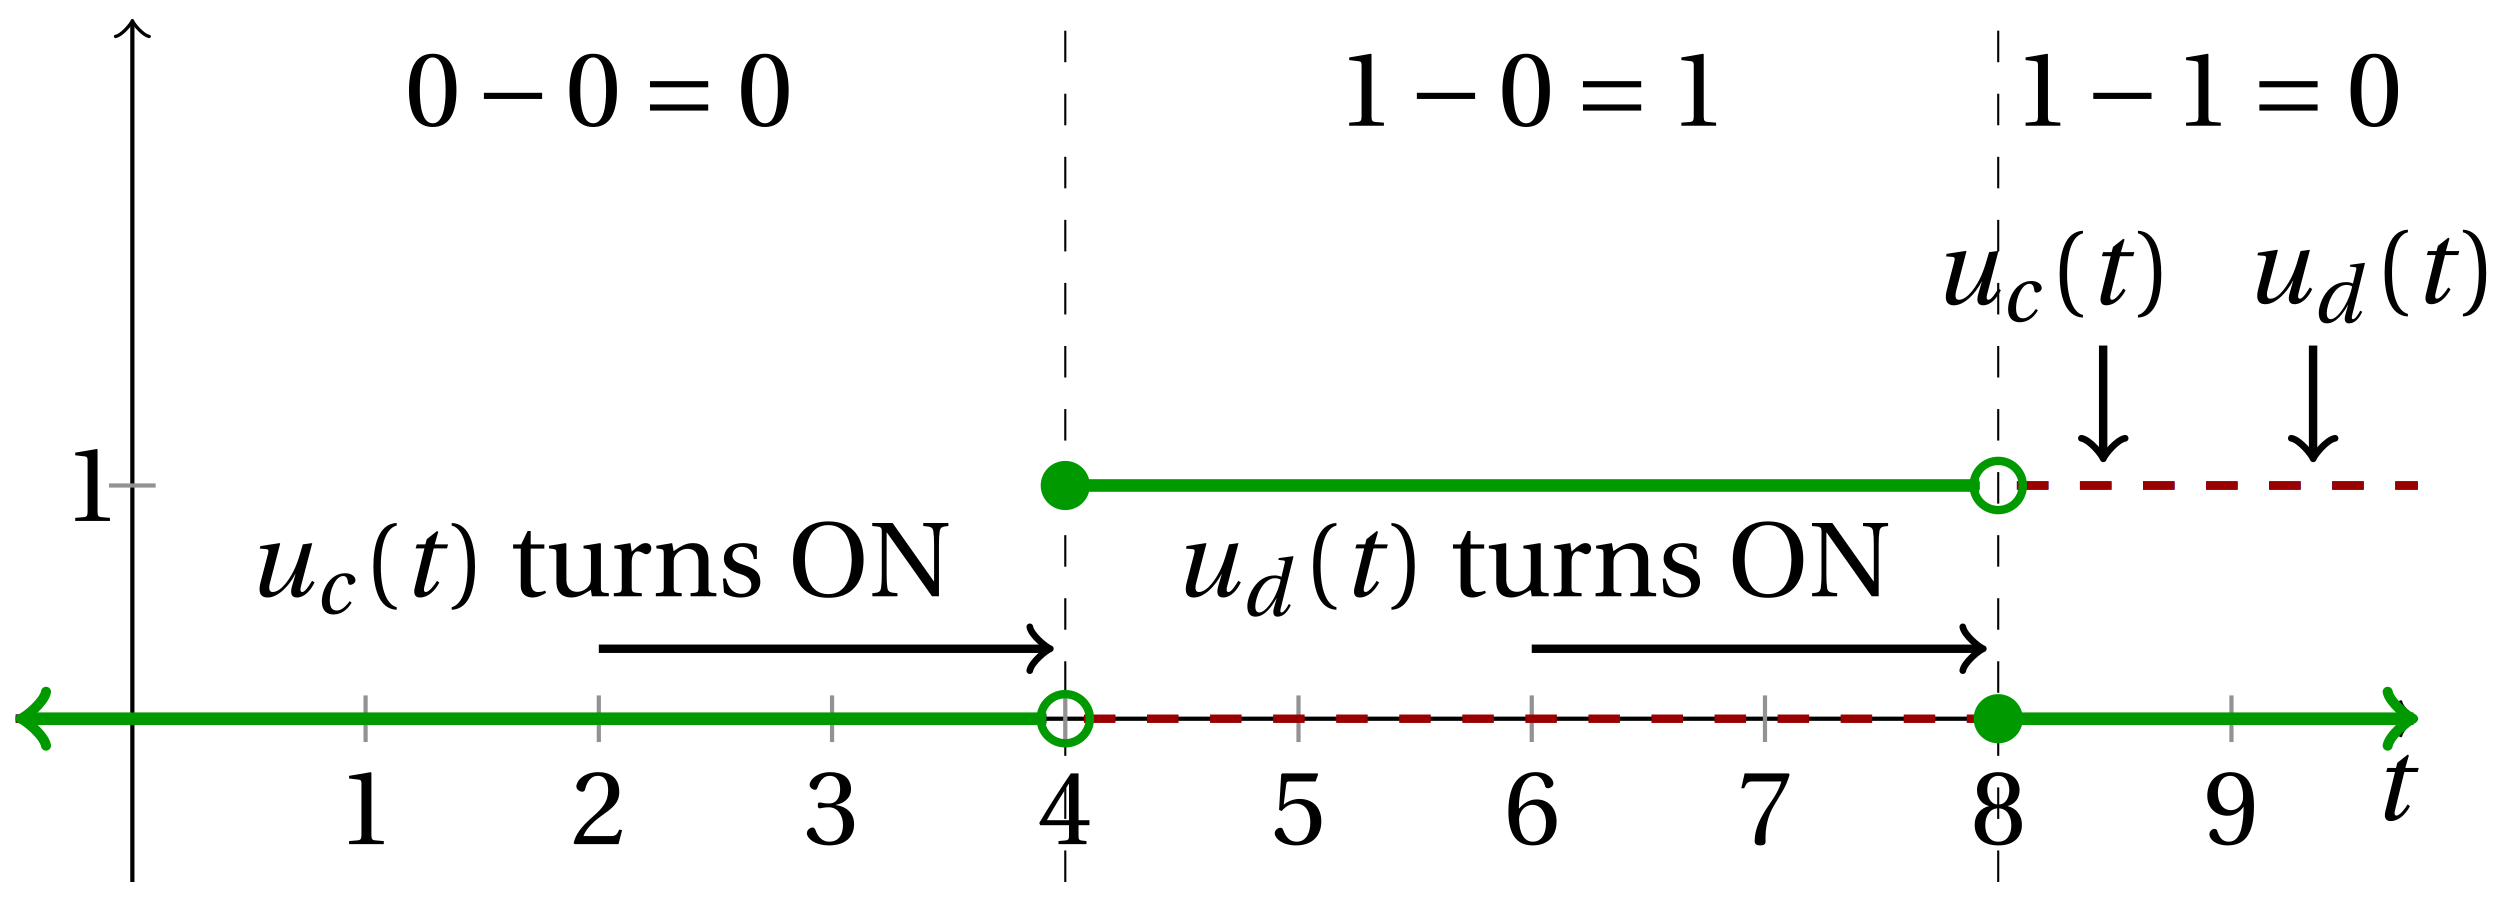 <svg xmlns="http://www.w3.org/2000/svg" xmlns:xlink="http://www.w3.org/1999/xlink" version="1.1" width="237" height="85" viewBox="0 0 237 85">
<defs>
<path id="font_1_3" d="M.428 .452 .439 .49H.312L.346 .609 .334 .616 .237 .539 .224 .49H.143L.132 .452H.215L.125 .086C.11 .029 .122-.012 .172-.012 .252-.012 .316 .054 .356 .129L.334 .146C.311 .107 .26 .04 .229 .04 .208 .04 .208 .063 .214 .088L.303 .452H.428Z"/>
<path id="font_2_4" d="M.437 0V.029L.353 .036C.332 .038 .32 .046 .32 .085V.674L.315 .68 .109 .645V.62L.202 .609C.219 .607 .226 .599 .226 .57V.085C.226 .066 .223 .054 .217 .047 .212 .04 .204 .037 .193 .036L.109 .029V0H.437Z"/>
<path id="font_2_5" d="M.485 .132 .457 .137C.436 .083 .416 .076 .376 .076H.12C.136 .128 .195 .199 .288 .266 .384 .336 .458 .381 .458 .493 .458 .632 .366 .68 .261 .68 .124 .68 .053 .597 .053 .545 .053 .511 .091 .495 .108 .495 .126 .495 .133 .505 .137 .522 .153 .59 .192 .645 .254 .645 .331 .645 .353 .58 .353 .507 .353 .4 .299 .34 .212 .263 .089 .156 .046 .088 .027 .01L.037 0H.451L.485 .132Z"/>
<path id="font_2_6" d="M.13 .366C.13 .349 .135 .338 .148 .338 .16 .338 .187 .348 .235 .348 .32 .348 .368 .271 .368 .184 .368 .065 .309 .023 .238 .023 .172 .023 .129 .073 .11 .129 .104 .148 .094 .157 .08 .157 .062 .157 .027 .138 .027 .102 .027 .059 .096-.012 .237-.012 .382-.012 .473 .061 .473 .189 .473 .323 .358 .363 .303 .368V.372C.357 .381 .444 .421 .444 .52 .444 .631 .357 .68 .25 .68 .118 .68 .053 .604 .053 .561 .053 .53 .088 .513 .102 .513 .115 .513 .123 .52 .127 .533 .149 .601 .187 .645 .243 .645 .322 .645 .341 .575 .341 .519 .341 .459 .32 .384 .235 .384 .187 .384 .16 .394 .148 .394 .135 .394 .13 .384 .13 .366Z"/>
<path id="font_2_7" d="M.3 .179V.077C.3 .043 .289 .037 .265 .035L.201 .029V0H.465V.029L.42 .034C.397 .037 .39 .043 .39 .077V.179H.493V.226H.39V.668H.317C.223 .53 .111 .356 .019 .2L.028 .179H.3M.091 .226C.151 .335 .221 .45 .298 .571H.3V.226H.091Z"/>
<path id="font_2_8" d="M.426 .592 .45 .66 .445 .668H.111L.101 .659 .081 .324 .105 .312C.147 .36 .188 .383 .242 .383 .306 .383 .376 .336 .376 .204 .376 .101 .334 .023 .247 .023 .177 .023 .141 .074 .121 .131 .116 .146 .107 .155 .093 .155 .073 .155 .04 .135 .04 .102 .04 .056 .11-.012 .24-.012 .405-.012 .48 .088 .48 .215 .48 .355 .392 .427 .273 .427 .218 .427 .159 .403 .127 .374L.125 .376 .148 .563C.151 .588 .158 .592 .177 .592H.426Z"/>
<path id="font_2_9" d="M.272-.012C.42-.012 .499 .078 .499 .214 .499 .349 .412 .424 .308 .422 .232 .424 .172 .369 .145 .336H.143C.144 .556 .207 .645 .297 .645 .343 .645 .375 .606 .39 .549 .393 .537 .401 .528 .416 .528 .438 .528 .469 .545 .469 .573 .469 .613 .42 .68 .3 .68 .221 .68 .165 .65 .123 .602 .078 .55 .044 .454 .044 .309 .044 .093 .122-.012 .272-.012M.274 .371C.337 .371 .399 .314 .399 .199 .399 .094 .358 .023 .274 .023 .187 .023 .145 .116 .145 .236 .145 .297 .19 .371 .274 .371Z"/>
<path id="font_2_10" d="M.072 .668 .041 .528H.068L.078 .549C.091 .577 .104 .592 .149 .592H.419C.409 .556 .391 .498 .31 .382 .224 .259 .167 .147 .167 .029 .167-.004 .19-.012 .221-.012 .25-.012 .271-.003 .27 .026 .265 .158 .292 .264 .345 .357 .409 .469 .462 .531 .497 .657L.488 .668H.072Z"/>
<path id="font_2_11" d="M.265 .338C.345 .338 .388 .27 .388 .179 .388 .091 .35 .023 .265 .023 .182 .023 .142 .091 .142 .179 .142 .27 .186 .338 .265 .338M.265-.012C.427-.012 .488 .081 .488 .182 .488 .284 .424 .342 .356 .358V.361C.417 .377 .466 .428 .466 .51 .466 .619 .381 .68 .265 .68 .151 .68 .064 .618 .064 .51 .064 .428 .114 .377 .174 .361V.358C.107 .342 .042 .284 .042 .182 .042 .081 .102-.012 .265-.012M.265 .374C.193 .374 .161 .444 .161 .512 .161 .589 .197 .645 .265 .645 .333 .645 .367 .589 .369 .512 .369 .444 .338 .374 .265 .374Z"/>
<path id="font_2_12" d="M.229 .268C.291 .268 .343 .303 .377 .352H.379C.379 .289 .374 .208 .356 .139 .338 .073 .303 .023 .239 .023 .171 .023 .146 .076 .131 .123 .127 .136 .12 .144 .103 .144 .084 .144 .056 .124 .056 .093 .056 .049 .109-.012 .23-.012 .311-.012 .373 .018 .411 .071 .452 .128 .477 .216 .477 .361 .477 .485 .452 .566 .413 .613 .375 .658 .32 .68 .256 .68 .128 .68 .036 .595 .036 .457 .036 .332 .126 .268 .229 .268M.259 .321C.181 .321 .136 .389 .136 .485 .136 .577 .177 .645 .255 .645 .335 .645 .374 .55 .374 .453 .374 .436 .373 .416 .367 .4 .351 .353 .312 .321 .259 .321Z"/>
<path id="font_1_4" d="M.533 .49C.504 .388 .488 .335 .462 .274 .418 .173 .331 .04 .248 .04 .216 .04 .208 .07 .223 .128L.319 .497 .314 .502 .132 .474 .126 .45 .188 .445C.212 .443 .211 .428 .203 .397L.134 .133C.113 .053 .121-.012 .201-.012 .297-.012 .402 .094 .462 .21H.464L.431 .096C.412 .029 .424-.012 .477-.012 .549-.012 .609 .057 .644 .131L.62 .146C.6 .112 .556 .04 .528 .04 .507 .04 .507 .063 .515 .094L.622 .502 .533 .49Z"/>
<path id="font_1_1" d="M.428 .154C.394 .108 .335 .037 .268 .037 .195 .037 .18 .097 .18 .168 .18 .298 .255 .467 .347 .467 .379 .467 .401 .447 .407 .387 .409 .369 .418 .357 .436 .357 .46 .357 .5 .38 .5 .413 .5 .464 .446 .502 .371 .502 .193 .502 .081 .312 .081 .148 .081 .026 .154-.012 .224-.012 .298-.012 .383 .02 .452 .135L.428 .154Z"/>
<path id="font_2_1" d="M.175 .282C.175 .568 .262 .654 .325 .667V.692C.15 .685 .105 .468 .105 .282 .105 .096 .15-.121 .325-.128V-.103C.267-.091 .175-.006 .175 .282Z"/>
<path id="font_2_2" d="M.175 .282C.175-.006 .083-.091 .025-.103V-.128C.2-.121 .245 .096 .245 .282 .245 .468 .2 .685 .025 .692V.667C.088 .654 .175 .568 .175 .282Z"/>
<path id="font_2_18" d="M.326 .45V.49H.197V.616H.168L.107 .49H.031V.45H.103V.102C.103 0 .179-.012 .214-.012 .265-.012 .313 .014 .342 .032L.334 .053C.31 .043 .288 .04 .263 .04 .229 .04 .197 .064 .197 .14V.45H.326Z"/>
<path id="font_2_19" d="M.591 0V.029C.522 .034 .516 .036 .516 .087V.496L.509 .502 .352 .477V.452L.39 .447C.416 .443 .422 .438 .422 .402V.177C.422 .149 .419 .127 .414 .117 .391 .071 .343 .042 .291 .042 .233 .042 .19 .078 .19 .156V.496L.183 .502 .026 .477V.452L.064 .447C.09 .443 .096 .438 .096 .402V.138C.096 .023 .164-.012 .238-.012 .323-.012 .392 .046 .421 .06L.431 0H.591Z"/>
<path id="font_2_16" d="M.189 .502 .037 .477V.452L.075 .447C.101 .443 .107 .438 .107 .402V.087C.107 .036 .102 .034 .032 .029V0H.296V.029C.207 .034 .201 .036 .201 .087V.321C.201 .398 .235 .424 .258 .424 .274 .424 .291 .418 .32 .402 .327 .398 .335 .397 .34 .397 .364 .397 .386 .422 .386 .453 .386 .475 .372 .502 .333 .502 .297 .502 .267 .48 .201 .422L.189 .502Z"/>
<path id="font_2_15" d="M.529 .343C.529 .444 .474 .502 .382 .502 .308 .502 .262 .466 .2 .426L.186 .502 .037 .477V.452L.075 .447C.101 .443 .107 .438 .107 .402V.087C.107 .036 .104 .034 .032 .029V0H.276V.029C.205 .034 .201 .036 .201 .087V.321C.201 .346 .203 .36 .211 .376 .232 .415 .277 .448 .33 .448 .398 .448 .435 .41 .435 .323V.087C.435 .036 .432 .034 .36 .029V0H.604V.029C.533 .034 .529 .036 .529 .087V.343Z"/>
<path id="font_2_17" d="M.367 .351V.468C.334 .492 .283 .502 .238 .502 .13 .502 .057 .451 .056 .356 .057 .273 .124 .236 .207 .211 .252 .197 .315 .174 .315 .106 .315 .055 .275 .023 .222 .023 .141 .023 .096 .082 .076 .167H.047L.057 .036C.093 .004 .154-.012 .213-.012 .332-.012 .4 .051 .4 .136 .4 .224 .346 .264 .243 .296 .202 .309 .136 .33 .136 .386 .137 .438 .176 .467 .226 .467 .297 .467 .331 .412 .338 .351H.367Z"/>
<path id="font_2_14" d="M.381 .672C.559 .672 .6 .493 .602 .346 .6 .199 .559 .02 .381 .02 .203 .02 .162 .199 .16 .346 .162 .493 .203 .672 .381 .672M.381 .707C.271 .707 .189 .673 .133 .61 .079 .55 .048 .459 .048 .346 .048 .234 .079 .142 .133 .082 .189 .019 .271-.015 .381-.015 .492-.015 .573 .019 .629 .082 .684 .142 .714 .234 .714 .346 .714 .459 .684 .55 .629 .61 .573 .673 .492 .707 .381 .707Z"/>
<path id="font_2_13" d="M.034 .692V.663C.122 .657 .124 .655 .124 .599V.203C.124 .15 .122 .112 .117 .079 .111 .037 .087 .033 .035 .029V0H.272V.029C.207 .034 .183 .037 .177 .079 .172 .112 .17 .15 .17 .203V.602H.172C.315 .401 .457 .201 .598 0H.664V.489C.664 .542 .666 .58 .671 .613 .677 .655 .701 .659 .753 .663V.692H.516V.663C.581 .658 .605 .655 .611 .613 .616 .58 .618 .542 .618 .489V.138L.616 .14C.485 .324 .355 .508 .226 .692H.034Z"/>
<path id="font_2_3" d="M.265 .645C.36 .645 .387 .497 .387 .334 .387 .171 .36 .023 .265 .023 .17 .023 .143 .171 .143 .334 .143 .497 .17 .645 .265 .645M.265 .68C.1 .68 .041 .534 .041 .334 .041 .134 .1-.012 .265-.012 .43-.012 .489 .134 .489 .334 .489 .534 .43 .68 .265 .68Z"/>
<path id="font_3_1" d="M.635 .253V.311H.085V.253H.635Z"/>
<path id="font_3_2" d="M.635 .143V.201H.085V.143H.635M.635 .363V.421H.085V.363H.635Z"/>
<path id="font_1_2" d="M.171 .112C.171 .22 .258 .467 .418 .467 .449 .467 .475 .458 .487 .447 .472 .37 .439 .276 .388 .193 .34 .115 .274 .04 .221 .04 .189 .04 .171 .067 .171 .112M.464 .718 .458 .695 .518 .689C.542 .687 .544 .68 .536 .648L.498 .487 .496 .485C.477 .495 .446 .502 .412 .502 .179 .502 .072 .241 .072 .12 .072 .055 .091-.012 .172-.012 .287-.012 .376 .111 .435 .218H.437L.404 .099C.384 .028 .399-.013 .45-.012 .523-.012 .579 .056 .613 .132L.589 .146C.571 .111 .527 .04 .499 .04 .479 .04 .481 .063 .489 .095L.647 .737 .642 .742 .464 .718Z"/>
</defs>
<path transform="matrix(1,0,0,-1,12.547,68.135)" stroke-width=".199" stroke-linecap="butt" stroke-dasharray="2.989,2.989" stroke-miterlimit="10" stroke-linejoin="miter" fill="none" stroke="#000000" d="M176.884-15.477V66.331"/>
<path transform="matrix(1,0,0,-1,12.547,68.135)" stroke-width=".199" stroke-linecap="butt" stroke-dasharray="2.989,2.989" stroke-miterlimit="10" stroke-linejoin="miter" fill="none" stroke="#000000" d="M88.442-15.477V66.331"/>
<path transform="matrix(1,0,0,-1,12.547,68.135)" stroke-width=".399" stroke-linecap="butt" stroke-miterlimit="10" stroke-linejoin="miter" fill="none" stroke="#000000" d="M-11.055 0H216.224"/>
<path transform="matrix(1,0,0,-1,228.782,68.135)" stroke-width=".319" stroke-linecap="round" stroke-linejoin="round" fill="none" stroke="#000000" d="M-1.196 1.594C-1.096 .996 0 .1 .299 0 0-.1-1.096-.996-1.196-1.594"/>
<path transform="matrix(1,0,0,-1,12.547,68.135)" stroke-width=".399" stroke-linecap="butt" stroke-miterlimit="10" stroke-linejoin="miter" fill="none" stroke="#000000" d="M0-15.477V65.873"/>
<path transform="matrix(0,-1,-1,-0,12.547,2.257)" stroke-width=".319" stroke-linecap="round" stroke-linejoin="round" fill="none" stroke="#000000" d="M-1.196 1.594C-1.096 .996 0 .1 .299 0 0-.1-1.096-.996-1.196-1.594"/>
<use data-text="t" xlink:href="#font_1_3" transform="matrix(10.037,0,0,-10.037,224.891,77.72)"/>
<path transform="matrix(1,0,0,-1,12.547,68.135)" stroke-width=".399" stroke-linecap="butt" stroke-miterlimit="10" stroke-linejoin="miter" fill="none" stroke="#929292" d="M22.11 2.211V-2.211"/>
<use data-text="1" xlink:href="#font_2_4" transform="matrix(10.037,0,0,-10.037,31.997,80.024)"/>
<path transform="matrix(1,0,0,-1,12.547,68.135)" stroke-width=".399" stroke-linecap="butt" stroke-miterlimit="10" stroke-linejoin="miter" fill="none" stroke="#929292" d="M44.221 2.211V-2.211"/>
<use data-text="2" xlink:href="#font_2_5" transform="matrix(10.037,0,0,-10.037,54.108,80.024)"/>
<path transform="matrix(1,0,0,-1,12.547,68.135)" stroke-width=".399" stroke-linecap="butt" stroke-miterlimit="10" stroke-linejoin="miter" fill="none" stroke="#929292" d="M66.331 2.211V-2.211"/>
<use data-text="3" xlink:href="#font_2_6" transform="matrix(10.037,0,0,-10.037,76.22,80.024)"/>
<path transform="matrix(1,0,0,-1,12.547,68.135)" stroke-width=".399" stroke-linecap="butt" stroke-miterlimit="10" stroke-linejoin="miter" fill="none" stroke="#929292" d="M88.442 2.211V-2.211"/>
<use data-text="4" xlink:href="#font_2_7" transform="matrix(10.037,0,0,-10.037,98.331,80.024)"/>
<path transform="matrix(1,0,0,-1,12.547,68.135)" stroke-width=".399" stroke-linecap="butt" stroke-miterlimit="10" stroke-linejoin="miter" fill="none" stroke="#929292" d="M110.552 2.211V-2.211"/>
<use data-text="5" xlink:href="#font_2_8" transform="matrix(10.037,0,0,-10.037,120.443,80.024)"/>
<path transform="matrix(1,0,0,-1,12.547,68.135)" stroke-width=".399" stroke-linecap="butt" stroke-miterlimit="10" stroke-linejoin="miter" fill="none" stroke="#929292" d="M132.663 2.211V-2.211"/>
<use data-text="6" xlink:href="#font_2_9" transform="matrix(10.037,0,0,-10.037,142.554,80.024)"/>
<path transform="matrix(1,0,0,-1,12.547,68.135)" stroke-width=".399" stroke-linecap="butt" stroke-miterlimit="10" stroke-linejoin="miter" fill="none" stroke="#929292" d="M154.773 2.211V-2.211"/>
<use data-text="7" xlink:href="#font_2_10" transform="matrix(10.037,0,0,-10.037,164.666,80.024)"/>
<path transform="matrix(1,0,0,-1,12.547,68.135)" stroke-width=".399" stroke-linecap="butt" stroke-miterlimit="10" stroke-linejoin="miter" fill="none" stroke="#929292" d="M176.884 2.211V-2.211"/>
<use data-text="8" xlink:href="#font_2_11" transform="matrix(10.037,0,0,-10.037,186.778,80.024)"/>
<path transform="matrix(1,0,0,-1,12.547,68.135)" stroke-width=".399" stroke-linecap="butt" stroke-miterlimit="10" stroke-linejoin="miter" fill="none" stroke="#929292" d="M198.994 2.211V-2.211"/>
<use data-text="9" xlink:href="#font_2_12" transform="matrix(10.037,0,0,-10.037,208.889,80.024)"/>
<path transform="matrix(1,0,0,-1,12.547,68.135)" stroke-width=".399" stroke-linecap="butt" stroke-miterlimit="10" stroke-linejoin="miter" fill="none" stroke="#929292" d="M2.211 22.11H-2.211"/>
<use data-text="1" xlink:href="#font_2_4" transform="matrix(10.037,0,0,-10.037,6.036,49.384)"/>
<path transform="matrix(1,0,0,-1,12.547,68.135)" stroke-width=".797" stroke-linecap="butt" stroke-dasharray="2.989,2.989" stroke-miterlimit="10" stroke-linejoin="miter" fill="none" stroke="#0000ff" d="M-11.055 0H-10.068-9.082-8.095-7.108-6.121-5.134-4.147-3.161-2.174-1.187-.2 .787 1.774 2.76 3.747 4.734 5.721 6.708 7.695 8.681 9.668 10.655 11.642 12.629 13.616 14.602 15.589 16.576 17.563 18.55 19.537 20.523 21.51 22.497 23.484 24.471 25.458 26.444 27.431 28.418 29.405 30.392 31.379 32.365 33.352 34.339 35.326 36.313 37.3 38.286 39.273 40.26 41.247 42.234 43.221 44.207 45.194 46.181 47.168 48.155 49.142 50.128 51.115 52.102 53.089 54.076 55.063 56.049 57.036 58.023 59.01 59.997 60.984 61.97 62.957 63.944 64.931 65.918 66.905 67.891 68.878 69.865 70.852 71.839 72.826 73.812 74.799 75.786 76.773 77.76 78.747 79.733 80.72 81.707 82.694 83.681 84.668 85.654 86.641"/>
<path transform="matrix(1,0,0,-1,12.547,68.135)" stroke-width=".797" stroke-linecap="butt" stroke-dasharray="2.989,2.989" stroke-miterlimit="10" stroke-linejoin="miter" fill="none" stroke="#990000" d="M-11.055 0H-10.068-9.082-8.095-7.108-6.121-5.134-4.147-3.161-2.174-1.187-.2 .787 1.774 2.76 3.747 4.734 5.721 6.708 7.695 8.681 9.668 10.655 11.642 12.629 13.616 14.602 15.589 16.576 17.563 18.55 19.537 20.523 21.51 22.497 23.484 24.471 25.458 26.444 27.431 28.418 29.405 30.392 31.379 32.365 33.352 34.339 35.326 36.313 37.3 38.286 39.273 40.26 41.247 42.234 43.221 44.207 45.194 46.181 47.168 48.155 49.142 50.128 51.115 52.102 53.089 54.076 55.063 56.049 57.036 58.023 59.01 59.997 60.984 61.97 62.957 63.944 64.931 65.918 66.905 67.891 68.878 69.865 70.852 71.839 72.826 73.812 74.799 75.786 76.773 77.76 78.747 79.733 80.72 81.707 82.694 83.681 84.668 85.654 86.641"/>
<path transform="matrix(1,0,0,-1,12.547,68.135)" stroke-width="1.196" stroke-linecap="butt" stroke-miterlimit="10" stroke-linejoin="miter" fill="none" stroke="#009900" d="M-10.099 0H-10.068-9.082-8.095-7.108-6.121-5.134-4.147-3.161-2.174-1.187-.2 .787 1.774 2.76 3.747 4.734 5.721 6.708 7.695 8.681 9.668 10.655 11.642 12.629 13.616 14.602 15.589 16.576 17.563 18.55 19.537 20.523 21.51 22.497 23.484 24.471 25.458 26.444 27.431 28.418 29.405 30.392 31.379 32.365 33.352 34.339 35.326 36.313 37.3 38.286 39.273 40.26 41.247 42.234 43.221 44.207 45.194 46.181 47.168 48.155 49.142 50.128 51.115 52.102 53.089 54.076 55.063 56.049 57.036 58.023 59.01 59.997 60.984 61.97 62.957 63.944 64.931 65.918 66.905 67.891 68.878 69.865 70.852 71.839 72.826 73.812 74.799 75.786 76.773 77.76 78.747 79.733 80.72 81.707 82.694 83.681 84.668 85.654 86.641"/>
<path transform="matrix(-1,-0,0,1,2.448,68.135)" stroke-width=".956" stroke-linecap="round" stroke-linejoin="round" fill="none" stroke="#009900" d="M-1.913 2.55C-1.753 1.594 0 .159 .478 0 0-.159-1.753-1.594-1.913-2.55"/>
<path transform="matrix(1,0,0,-1,12.547,68.135)" stroke-width=".797" stroke-linecap="butt" stroke-dasharray="2.989,2.989" stroke-miterlimit="10" stroke-linejoin="miter" fill="none" stroke="#0000ff" d="M90.211 22.11H91.068 91.926 92.784 93.641 94.499 95.356 96.214 97.072 97.929 98.787 99.645 100.502 101.36 102.217 103.075 103.933 104.79 105.648 106.506 107.363 108.221 109.078 109.936 110.794 111.651 112.509 113.366 114.224 115.082 115.939 116.797 117.655 118.512 119.37 120.227 121.085 121.943 122.8 123.658 124.515 125.373 126.231 127.088 127.946 128.804 129.661 130.519 131.376 132.234 133.092 133.949 134.807 135.665 136.522 137.38 138.237 139.095 139.953 140.81 141.668 142.525 143.383 144.241 145.098 145.956 146.814 147.671 148.529 149.386 150.244 151.102 151.959 152.817 153.674 154.532 155.39 156.247 157.105 157.963 158.82 159.678 160.535 161.393 162.251 163.108 163.966 164.823 165.681 166.539 167.396 168.254 169.112 169.969 170.827 171.684 172.542 173.4 174.257 175.115"/>
<path transform="matrix(1,0,0,-1,12.547,68.135)" stroke-width=".797" stroke-linecap="butt" stroke-dasharray="2.989,2.989" stroke-miterlimit="10" stroke-linejoin="miter" fill="none" stroke="#990000" d="M90.211 0H91.068 91.926 92.784 93.641 94.499 95.356 96.214 97.072 97.929 98.787 99.645 100.502 101.36 102.217 103.075 103.933 104.79 105.648 106.506 107.363 108.221 109.078 109.936 110.794 111.651 112.509 113.366 114.224 115.082 115.939 116.797 117.655 118.512 119.37 120.227 121.085 121.943 122.8 123.658 124.515 125.373 126.231 127.088 127.946 128.804 129.661 130.519 131.376 132.234 133.092 133.949 134.807 135.665 136.522 137.38 138.237 139.095 139.953 140.81 141.668 142.525 143.383 144.241 145.098 145.956 146.814 147.671 148.529 149.386 150.244 151.102 151.959 152.817 153.674 154.532 155.39 156.247 157.105 157.963 158.82 159.678 160.535 161.393 162.251 163.108 163.966 164.823 165.681 166.539 167.396 168.254 169.112 169.969 170.827 171.684 172.542 173.4 174.257 175.115"/>
<path transform="matrix(1,0,0,-1,12.547,68.135)" stroke-width="1.196" stroke-linecap="butt" stroke-miterlimit="10" stroke-linejoin="miter" fill="none" stroke="#009900" d="M88.442 22.11H89.317 90.192 91.067 91.943 92.818 93.693 94.568 95.443 96.318 97.194 98.069 98.944 99.819 100.694 101.569 102.444 103.32 104.195 105.07 105.945 106.82 107.695 108.571 109.446 110.321 111.196 112.071 112.946 113.822 114.697 115.572 116.447 117.322 118.197 119.073 119.948 120.823 121.698 122.573 123.448 124.323 125.199 126.074 126.949 127.824 128.699 129.574 130.45 131.325 132.2 133.075 133.95 134.825 135.701 136.576 137.451 138.326 139.201 140.076 140.952 141.827 142.702 143.577 144.452 145.327 146.203 147.078 147.953 148.828 149.703 150.578 151.454 152.329 153.204 154.079 154.954 155.829 156.704 157.58 158.455 159.33 160.205 161.08 161.955 162.831 163.706 164.581 165.456 166.331 167.206 168.082 168.957 169.832 170.707 171.582 172.457 173.333 174.208 175.083"/>
<path transform="matrix(1,0,0,-1,12.547,68.135)" stroke-width=".797" stroke-linecap="butt" stroke-dasharray="2.989,2.989" stroke-miterlimit="10" stroke-linejoin="miter" fill="none" stroke="#0000ff" d="M178.653 22.11H179.037 179.421 179.804 180.188 180.572 180.956 181.34 181.724 182.108 182.492 182.876 183.26 183.644 184.028 184.412 184.796 185.18 185.564 185.947 186.331 186.715 187.099 187.483 187.867 188.251 188.635 189.019 189.403 189.787 190.171 190.555 190.939 191.323 191.707 192.09 192.474 192.858 193.242 193.626 194.01 194.394 194.778 195.162 195.546 195.93 196.314 196.698 197.082 197.466 197.85 198.233 198.617 199.001 199.385 199.769 200.153 200.537 200.921 201.305 201.689 202.073 202.457 202.841 203.225 203.609 203.993 204.376 204.76 205.144 205.528 205.912 206.296 206.68 207.064 207.448 207.832 208.216 208.6 208.984 209.368 209.752 210.136 210.519 210.903 211.287 211.671 212.055 212.439 212.823 213.207 213.591 213.975 214.359 214.743 215.127 215.511 215.895 216.279 216.662"/>
<path transform="matrix(1,0,0,-1,12.547,68.135)" stroke-width=".797" stroke-linecap="butt" stroke-dasharray="2.989,2.989" stroke-miterlimit="10" stroke-linejoin="miter" fill="none" stroke="#990000" d="M178.653 22.11H179.037 179.421 179.804 180.188 180.572 180.956 181.34 181.724 182.108 182.492 182.876 183.26 183.644 184.028 184.412 184.796 185.18 185.564 185.947 186.331 186.715 187.099 187.483 187.867 188.251 188.635 189.019 189.403 189.787 190.171 190.555 190.939 191.323 191.707 192.09 192.474 192.858 193.242 193.626 194.01 194.394 194.778 195.162 195.546 195.93 196.314 196.698 197.082 197.466 197.85 198.233 198.617 199.001 199.385 199.769 200.153 200.537 200.921 201.305 201.689 202.073 202.457 202.841 203.225 203.609 203.993 204.376 204.76 205.144 205.528 205.912 206.296 206.68 207.064 207.448 207.832 208.216 208.6 208.984 209.368 209.752 210.136 210.519 210.903 211.287 211.671 212.055 212.439 212.823 213.207 213.591 213.975 214.359 214.743 215.127 215.511 215.895 216.279 216.662"/>
<path transform="matrix(1,0,0,-1,12.547,68.135)" stroke-width="1.196" stroke-linecap="butt" stroke-miterlimit="10" stroke-linejoin="miter" fill="none" stroke="#009900" d="M176.884 0H177.286 177.687 178.089 178.491 178.893 179.295 179.697 180.098 180.5 180.902 181.304 181.706 182.107 182.509 182.911 183.313 183.715 184.117 184.518 184.92 185.322 185.724 186.126 186.527 186.929 187.331 187.733 188.135 188.537 188.938 189.34 189.742 190.144 190.546 190.947 191.349 191.751 192.153 192.555 192.957 193.358 193.76 194.162 194.564 194.966 195.367 195.769 196.171 196.573 196.975 197.377 197.778 198.18 198.582 198.984 199.386 199.787 200.189 200.591 200.993 201.395 201.797 202.198 202.6 203.002 203.404 203.806 204.207 204.609 205.011 205.413 205.815 206.217 206.618 207.02 207.422 207.824 208.226 208.627 209.029 209.431 209.833 210.235 210.637 211.038 211.44 211.842 212.244 212.646 213.047 213.449 213.851 214.253 214.655 215.057 215.458 215.86 216.262 215.707"/>
<path transform="matrix(1,0,0,-1,228.265,68.135)" stroke-width=".956" stroke-linecap="round" stroke-linejoin="round" fill="none" stroke="#009900" d="M-1.913 2.55C-1.753 1.594 0 .159 .478 0 0-.159-1.753-1.594-1.913-2.55"/>
<path transform="matrix(1,0,0,-1,12.547,68.135)" stroke-width=".797" stroke-linecap="butt" stroke-miterlimit="10" stroke-linejoin="miter" fill="none" stroke="#009900" d="M90.773 0C90.773 1.288 89.729 2.331 88.442 2.331 87.154 2.331 86.111 1.288 86.111 0 86.111-1.288 87.154-2.331 88.442-2.331 89.729-2.331 90.773-1.288 90.773 0ZM88.442 0"/>
<path transform="matrix(1,0,0,-1,12.547,68.135)" d="M90.773 22.11C90.773 23.398 89.729 24.442 88.442 24.442 87.154 24.442 86.111 23.398 86.111 22.11 86.111 20.823 87.154 19.779 88.442 19.779 89.729 19.779 90.773 20.823 90.773 22.11ZM88.442 22.11" fill="#009900"/>
<path transform="matrix(1,0,0,-1,12.547,68.135)" stroke-width=".797" stroke-linecap="butt" stroke-miterlimit="10" stroke-linejoin="miter" fill="none" stroke="#009900" d="M179.215 22.11C179.215 23.398 178.171 24.442 176.884 24.442 175.596 24.442 174.553 23.398 174.553 22.11 174.553 20.823 175.596 19.779 176.884 19.779 178.171 19.779 179.215 20.823 179.215 22.11ZM176.884 22.11"/>
<path transform="matrix(1,0,0,-1,12.547,68.135)" d="M179.215 0C179.215 1.288 178.171 2.331 176.884 2.331 175.596 2.331 174.553 1.288 174.553 0 174.553-1.288 175.596-2.331 176.884-2.331 178.171-2.331 179.215-1.288 179.215 0ZM176.884 0" fill="#009900"/>
<use data-text="u" xlink:href="#font_1_4" transform="matrix(10.037,0,0,-10.037,23.359,56.524)"/>
<use data-text="c" xlink:href="#font_1_1" transform="matrix(7.608,0,0,-7.608,29.895,58.16)"/>
<use data-text="(" xlink:href="#font_2_1" transform="matrix(10.037,0,0,-10.037,34.345,56.524)"/>
<use data-text="t" xlink:href="#font_1_3" transform="matrix(10.037,0,0,-10.037,38.076,56.524)"/>
<use data-text=")" xlink:href="#font_2_2" transform="matrix(10.037,0,0,-10.037,42.571,56.524)"/>
<use data-text="t" xlink:href="#font_2_18" transform="matrix(10.037,0,0,-10.037,48.333,56.524)"/>
<use data-text="u" xlink:href="#font_2_19" transform="matrix(10.037,0,0,-10.037,51.785,56.524)"/>
<use data-text="r" xlink:href="#font_2_16" transform="matrix(10.037,0,0,-10.037,57.868,56.524)"/>
<use data-text="n" xlink:href="#font_2_15" transform="matrix(10.037,0,0,-10.037,61.852,56.524)"/>
<use data-text="s" xlink:href="#font_2_17" transform="matrix(10.037,0,0,-10.037,68.065,56.524)"/>
<use data-text="O" xlink:href="#font_2_14" transform="matrix(10.037,0,0,-10.037,74.7,56.524)"/>
<use data-text="N" xlink:href="#font_2_13" transform="matrix(10.037,0,0,-10.037,82.348,56.524)"/>
<path transform="matrix(1,0,0,-1,12.547,68.135)" stroke-width=".797" stroke-linecap="butt" stroke-miterlimit="10" stroke-linejoin="miter" fill="none" stroke="#000000" d="M44.221 6.633H86.629"/>
<path transform="matrix(1,0,0,-1,99.18,61.501)" stroke-width=".638" stroke-linecap="round" stroke-linejoin="round" fill="none" stroke="#000000" d="M-1.554 2.072C-1.425 1.295 0 .13 .389 0 0-.13-1.425-1.295-1.554-2.072"/>
<use data-text="0" xlink:href="#font_2_3" transform="matrix(10.037,0,0,-10.037,38.362,11.919)"/>
<use data-text="&#x2212;" xlink:href="#font_3_1" transform="matrix(10.037,0,0,-10.037,45.02,11.919)"/>
<use data-text="0" xlink:href="#font_2_3" transform="matrix(10.037,0,0,-10.037,53.575,11.919)"/>
<use data-text="=" xlink:href="#font_3_2" transform="matrix(10.037,0,0,-10.037,60.765,11.919)"/>
<use data-text="0" xlink:href="#font_2_3" transform="matrix(10.037,0,0,-10.037,69.855,11.919)"/>
<use data-text="u" xlink:href="#font_1_4" transform="matrix(10.037,0,0,-10.037,111.165,56.524)"/>
<use data-text="d" xlink:href="#font_1_2" transform="matrix(7.608,0,0,-7.608,117.7,58.369)"/>
<use data-text="(" xlink:href="#font_2_1" transform="matrix(10.037,0,0,-10.037,123.432,56.524)"/>
<use data-text="t" xlink:href="#font_1_3" transform="matrix(10.037,0,0,-10.037,127.164,56.524)"/>
<use data-text=")" xlink:href="#font_2_2" transform="matrix(10.037,0,0,-10.037,131.658,56.524)"/>
<use data-text="t" xlink:href="#font_2_18" transform="matrix(10.037,0,0,-10.037,137.429,56.524)"/>
<use data-text="u" xlink:href="#font_2_19" transform="matrix(10.037,0,0,-10.037,140.882,56.524)"/>
<use data-text="r" xlink:href="#font_2_16" transform="matrix(10.037,0,0,-10.037,146.964,56.524)"/>
<use data-text="n" xlink:href="#font_2_15" transform="matrix(10.037,0,0,-10.037,150.939,56.524)"/>
<use data-text="s" xlink:href="#font_2_17" transform="matrix(10.037,0,0,-10.037,157.152,56.524)"/>
<use data-text="O" xlink:href="#font_2_14" transform="matrix(10.037,0,0,-10.037,163.786,56.524)"/>
<use data-text="N" xlink:href="#font_2_13" transform="matrix(10.037,0,0,-10.037,171.434,56.524)"/>
<path transform="matrix(1,0,0,-1,12.547,68.135)" stroke-width=".797" stroke-linecap="butt" stroke-miterlimit="10" stroke-linejoin="miter" fill="none" stroke="#000000" d="M132.663 6.633H175.071"/>
<path transform="matrix(1,0,0,-1,187.627,61.501)" stroke-width=".638" stroke-linecap="round" stroke-linejoin="round" fill="none" stroke="#000000" d="M-1.554 2.072C-1.425 1.295 0 .13 .389 0 0-.13-1.425-1.295-1.554-2.072"/>
<use data-text="1" xlink:href="#font_2_4" transform="matrix(10.037,0,0,-10.037,126.808,11.919)"/>
<use data-text="&#x2212;" xlink:href="#font_3_1" transform="matrix(10.037,0,0,-10.037,133.465,11.919)"/>
<use data-text="0" xlink:href="#font_2_3" transform="matrix(10.037,0,0,-10.037,142.02,11.919)"/>
<use data-text="=" xlink:href="#font_3_2" transform="matrix(10.037,0,0,-10.037,149.211,11.919)"/>
<use data-text="1" xlink:href="#font_2_4" transform="matrix(10.037,0,0,-10.037,158.3,11.919)"/>
<use data-text="u" xlink:href="#font_1_4" transform="matrix(10.037,0,0,-10.037,183.216,28.822)"/>
<use data-text="c" xlink:href="#font_1_1" transform="matrix(7.608,0,0,-7.608,189.752,30.458)"/>
<use data-text="(" xlink:href="#font_2_1" transform="matrix(10.037,0,0,-10.037,194.202,28.822)"/>
<use data-text="t" xlink:href="#font_1_3" transform="matrix(10.037,0,0,-10.037,197.933,28.822)"/>
<use data-text=")" xlink:href="#font_2_2" transform="matrix(10.037,0,0,-10.037,202.428,28.822)"/>
<path transform="matrix(1,0,0,-1,12.547,68.135)" stroke-width=".797" stroke-linecap="butt" stroke-miterlimit="10" stroke-linejoin="miter" fill="none" stroke="#000000" d="M186.833 35.377V25.029"/>
<path transform="matrix(0,1,1,0,199.39,43.104)" stroke-width=".638" stroke-linecap="round" stroke-linejoin="round" fill="none" stroke="#000000" d="M-1.554 2.072C-1.425 1.295 0 .13 .389 0 0-.13-1.425-1.295-1.554-2.072"/>
<use data-text="u" xlink:href="#font_1_4" transform="matrix(10.037,0,0,-10.037,212.739,28.718)"/>
<use data-text="d" xlink:href="#font_1_2" transform="matrix(7.608,0,0,-7.608,219.274,30.563)"/>
<use data-text="(" xlink:href="#font_2_1" transform="matrix(10.037,0,0,-10.037,225.007,28.718)"/>
<use data-text="t" xlink:href="#font_1_3" transform="matrix(10.037,0,0,-10.037,228.738,28.718)"/>
<use data-text=")" xlink:href="#font_2_2" transform="matrix(10.037,0,0,-10.037,233.232,28.718)"/>
<path transform="matrix(1,0,0,-1,12.547,68.135)" stroke-width=".797" stroke-linecap="butt" stroke-miterlimit="10" stroke-linejoin="miter" fill="none" stroke="#000000" d="M206.733 35.377V25.029"/>
<path transform="matrix(0,1,1,0,219.29,43.104)" stroke-width=".638" stroke-linecap="round" stroke-linejoin="round" fill="none" stroke="#000000" d="M-1.554 2.072C-1.425 1.295 0 .13 .389 0 0-.13-1.425-1.295-1.554-2.072"/>
<use data-text="1" xlink:href="#font_2_4" transform="matrix(10.037,0,0,-10.037,190.932,11.919)"/>
<use data-text="&#x2212;" xlink:href="#font_3_1" transform="matrix(10.037,0,0,-10.037,197.589,11.919)"/>
<use data-text="1" xlink:href="#font_2_4" transform="matrix(10.037,0,0,-10.037,206.145,11.919)"/>
<use data-text="=" xlink:href="#font_3_2" transform="matrix(10.037,0,0,-10.037,213.335,11.919)"/>
<use data-text="0" xlink:href="#font_2_3" transform="matrix(10.037,0,0,-10.037,222.424,11.919)"/>
</svg>
